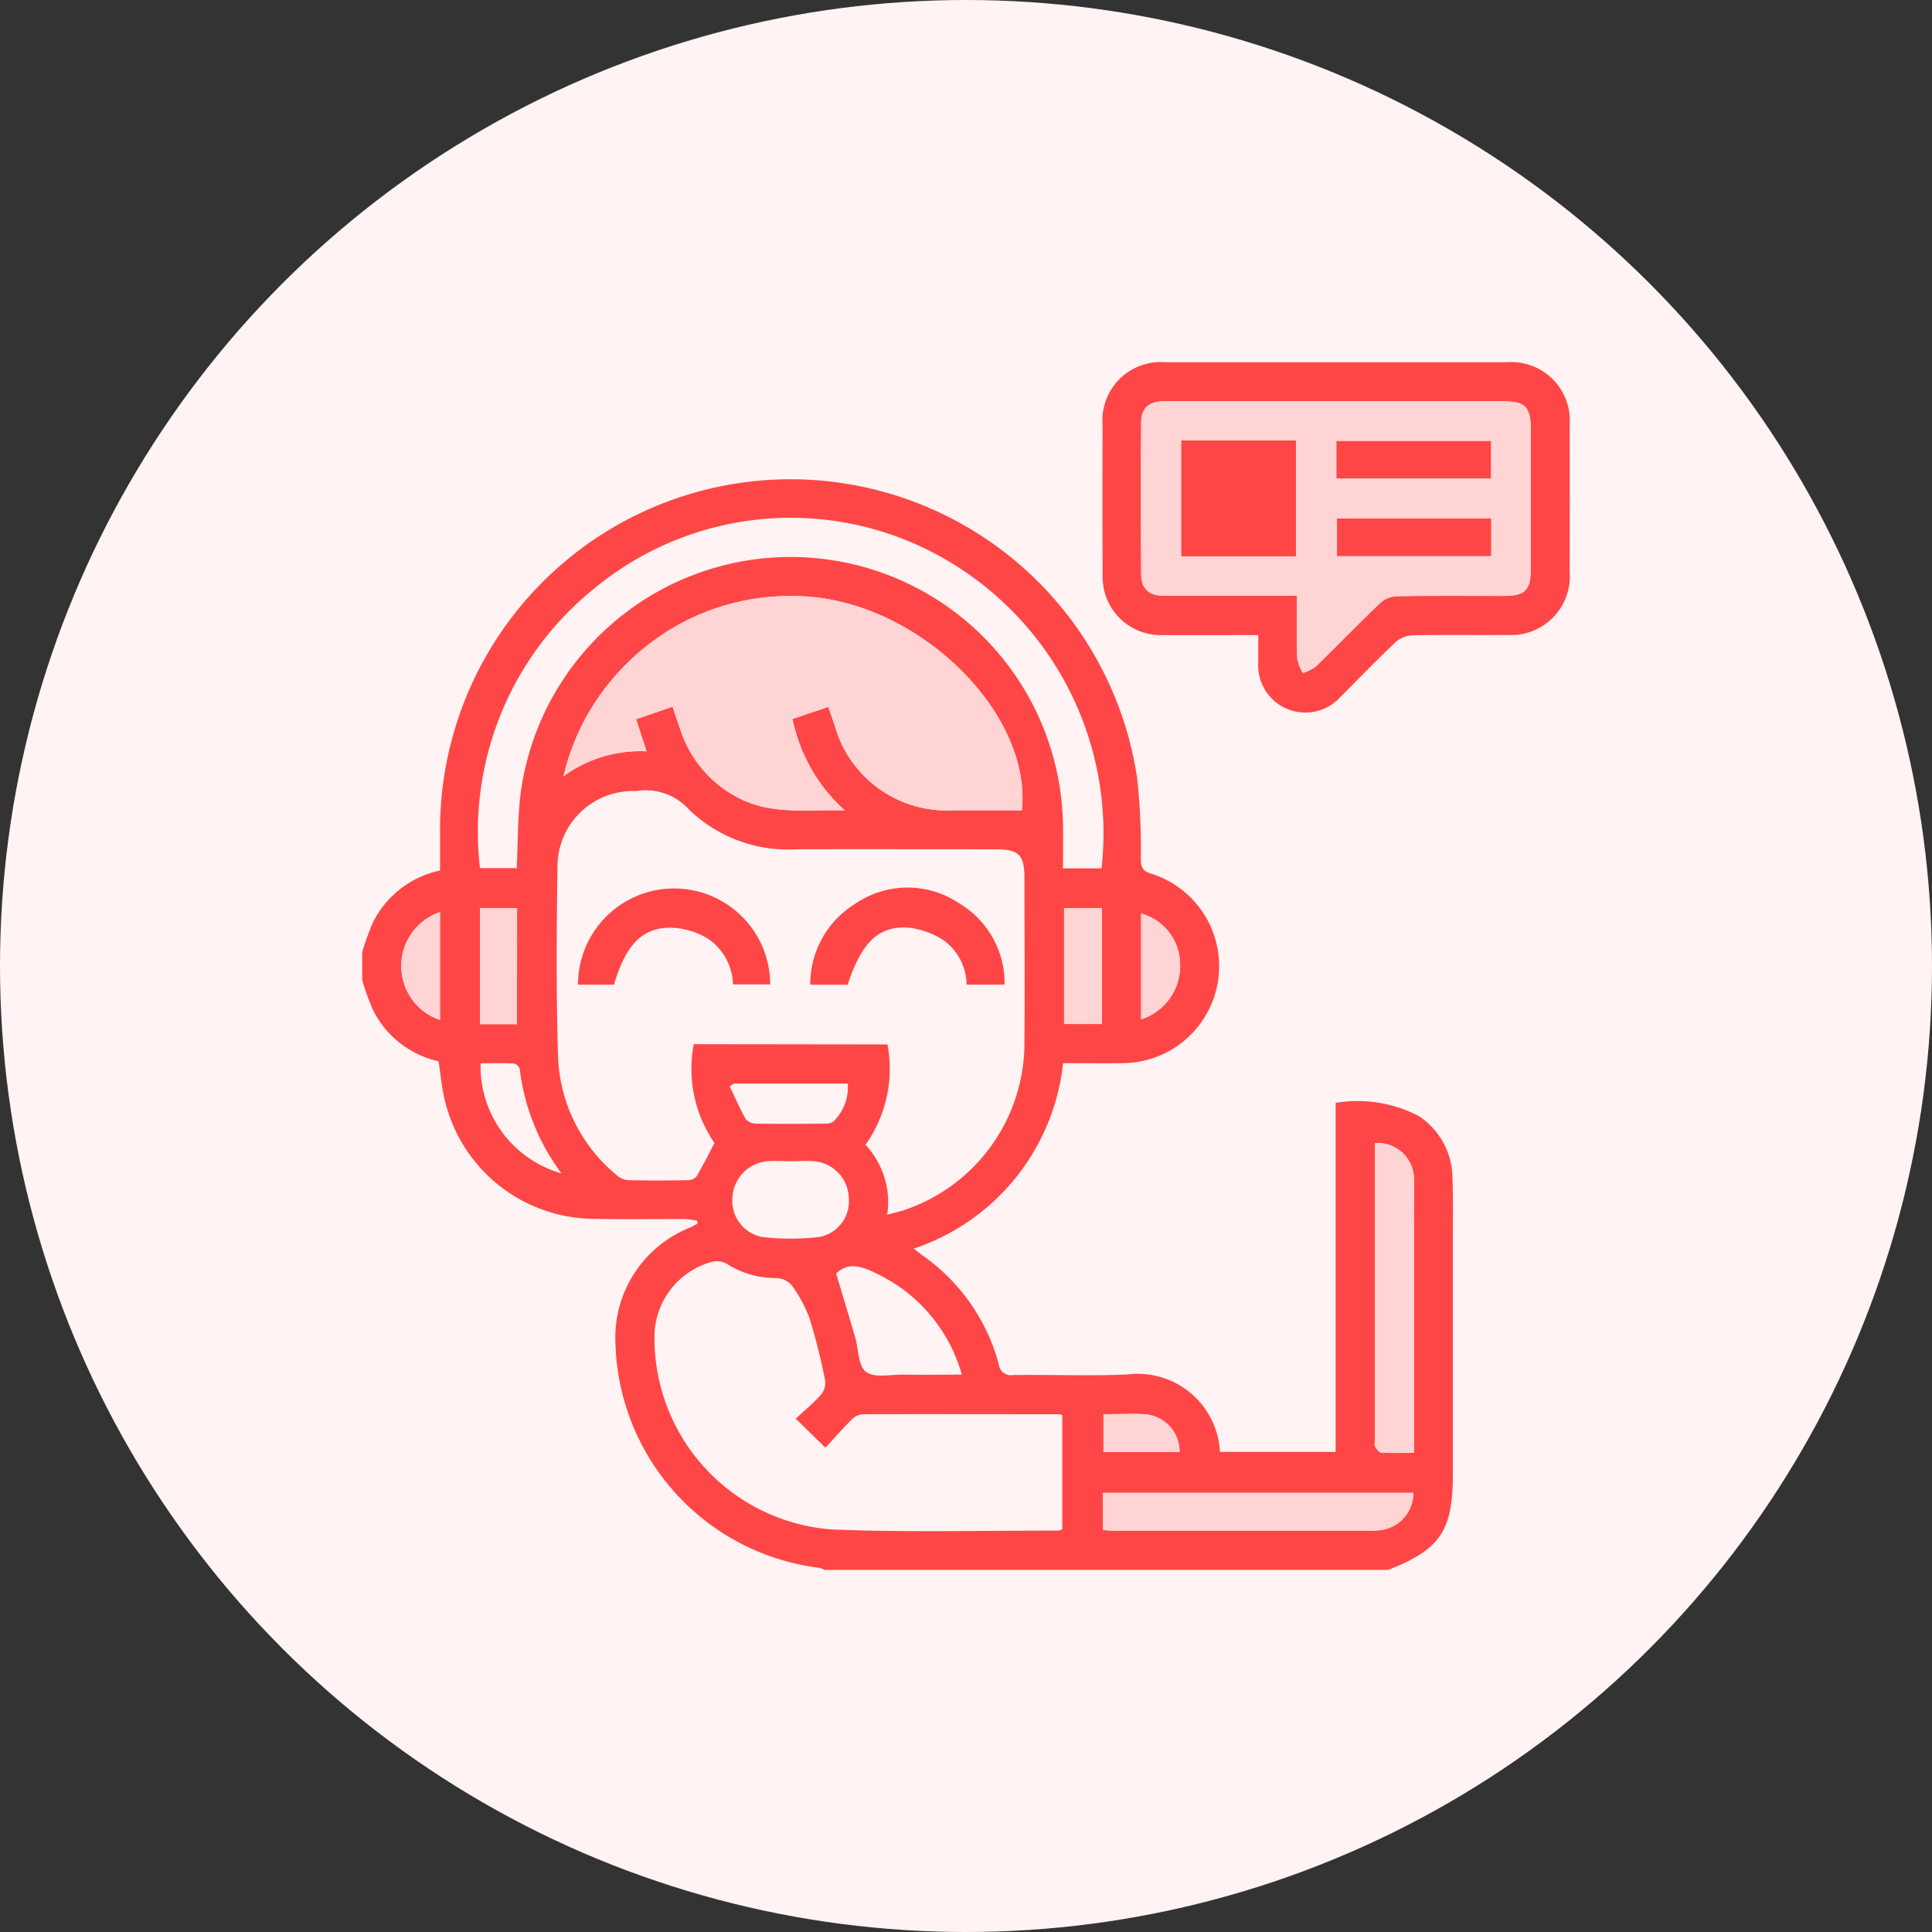 <svg xmlns="http://www.w3.org/2000/svg" xmlns:xlink="http://www.w3.org/1999/xlink" width="64" height="64" viewBox="0 0 64 64">
  <rect x="0" y="0" width="64" height="64" fill="#333333" stroke="none"/>
  <defs>
    <clipPath id="clip-path">
      <rect id="Rectangle_6742" data-name="Rectangle 6742" width="48" height="48" fill="none"/>
    </clipPath>
  </defs>
  <g id="Group_15291" data-name="Group 15291" transform="translate(-879 -348)">
    <circle id="Ellipse_703" data-name="Ellipse 703" cx="32" cy="32" r="32" transform="translate(879 348)" fill="#fff3f3"/>
    <g id="Group_15296" data-name="Group 15296" transform="translate(887 356)">
      <g id="Group_15295" data-name="Group 15295" clip-path="url(#clip-path)">
        <path id="Path_21837" data-name="Path 21837" d="M2,19.6a8.728,8.728,0,0,1,.356-.984A3.24,3.24,0,0,1,4.578,16.9c0-.412,0-.838,0-1.264a11.609,11.609,0,0,1,23.092-1.79,21.875,21.875,0,0,1,.122,2.688c.006.256.06.38.326.466a3.212,3.212,0,0,1-.942,6.282c-.65.01-1.3,0-1.96,0a7.291,7.291,0,0,1-4.948,6.144c.126.1.224.174.324.248a6.441,6.441,0,0,1,2.494,3.58.4.4,0,0,0,.474.36c1.262-.016,2.528.034,3.788-.018a2.725,2.725,0,0,1,3.064,2.564h3.832V24.6a4.356,4.356,0,0,1,2.77.444,2.48,2.48,0,0,1,1.1,1.974c.024.61.014,1.224.014,1.836q0,4.023,0,8.046c0,1.872-.418,2.492-2.142,3.168H17.312A.8.8,0,0,0,17.134,40a7.7,7.7,0,0,1-6.744-7.382,3.924,3.924,0,0,1,2.426-3.872c.1-.042.19-.094.286-.14,0-.036-.006-.072-.01-.106a3.166,3.166,0,0,0-.384-.054c-1.04,0-2.082.016-3.122-.008A5.111,5.111,0,0,1,4.728,24.48c-.1-.414-.132-.84-.2-1.26a3.2,3.2,0,0,1-2.172-1.7A8.14,8.14,0,0,1,2,20.532V19.6m17.4,3.062a4.358,4.358,0,0,1-.73,3.326,2.775,2.775,0,0,1,.72,2.316c.214-.058.39-.1.556-.152a5.844,5.844,0,0,0,3.99-5.586c.014-1.808,0-3.618,0-5.428,0-.754-.188-.94-.95-.94-2.2,0-4.4-.01-6.6,0a4.732,4.732,0,0,1-3.56-1.314,1.925,1.925,0,0,0-1.754-.616c-.038,0-.078,0-.116,0a2.5,2.5,0,0,0-2.488,2.456c-.032,2.12-.046,4.244.018,6.362a5.338,5.338,0,0,0,1.942,3.906.632.632,0,0,0,.372.166c.676.016,1.354.014,2.03,0a.365.365,0,0,0,.262-.15c.2-.348.378-.7.576-1.08a4.351,4.351,0,0,1-.688-3.274Zm-7.12-11.184c.1.292.184.55.274.806A3.874,3.874,0,0,0,14.4,14.46c1.1.606,2.29.418,3.58.446a5.592,5.592,0,0,1-1.73-3.026l1.19-.4c.076.226.144.42.21.616a3.849,3.849,0,0,0,3.906,2.81c.764,0,1.526,0,2.294,0,.34-3.262-3.494-6.988-7.374-7.094a7.753,7.753,0,0,0-7.81,5.966,4.285,4.285,0,0,1,2.75-.824c-.124-.382-.232-.712-.346-1.064l1.208-.416M16.36,35.06c.3-.28.592-.52.84-.8a.614.614,0,0,0,.134-.464,19.744,19.744,0,0,0-.51-2.04,4.486,4.486,0,0,0-.6-1.12A.721.721,0,0,0,15.7,30.4a2.975,2.975,0,0,1-1.624-.472.671.671,0,0,0-.466-.072,2.586,2.586,0,0,0-1.926,2.336,6.349,6.349,0,0,0,5.876,6.538c2.494.1,5,.034,7.494.038a.449.449,0,0,0,.136-.042V34.946a.511.511,0,0,0-.094-.034c-2.174,0-4.348-.006-6.52,0a.592.592,0,0,0-.362.176c-.3.3-.586.624-.87.932-.35-.34-.636-.622-.986-.962M26.49,16.828A10.475,10.475,0,0,0,21.106,6.476,10.21,10.21,0,0,0,9.694,7.552,10.347,10.347,0,0,0,5.9,16.822H7.118c.044-.87.026-1.72.14-2.554a9.023,9.023,0,0,1,17.954,1.074c.01.49,0,.98,0,1.486ZM36.84,36.19V28.472c0-.442.01-.884,0-1.326a1.2,1.2,0,0,0-1.294-1.216v9.818c0,.078-.024.172.008.232.046.082.134.2.208.2.346.02.694.008,1.082.008m-10.3,2.56c.13.01.22.02.31.02h8.586a2.335,2.335,0,0,0,.312-.02,1.234,1.234,0,0,0,1.068-1.232H26.536Zm-8.844-8.494c.214.72.424,1.41.626,2.1.116.4.1.958.36,1.154.28.21.816.086,1.24.092.63.01,1.262,0,1.936,0a5.288,5.288,0,0,0-2.808-3.34c-.47-.234-.932-.418-1.354-.01M16.214,26.53c-.26,0-.52-.014-.778,0a1.268,1.268,0,0,0-1.172,1.194,1.216,1.216,0,0,0,1.014,1.322,8.408,8.408,0,0,0,1.822,0,1.2,1.2,0,0,0,1.016-1.316,1.253,1.253,0,0,0-1.162-1.2c-.246-.016-.494,0-.74,0M26.5,18.15H25.248v3.836H26.5Zm-19.37,0H5.9v3.84H7.126ZM14.3,23.958c-.042.032-.084.064-.124.1.174.364.334.738.534,1.088a.476.476,0,0,0,.356.14c.75.012,1.5.008,2.248,0a.446.446,0,0,0,.282-.06,1.581,1.581,0,0,0,.488-1.268ZM8.6,26.934A7.2,7.2,0,0,1,7.218,23.48a.279.279,0,0,0-.186-.186c-.374-.018-.746-.008-1.112-.008A3.688,3.688,0,0,0,8.6,26.934m19.2-5.1a1.859,1.859,0,0,0,1.288-1.9,1.747,1.747,0,0,0-1.288-1.606Zm-23.228.02V18.28a1.885,1.885,0,0,0,0,3.572M26.554,34.91v1.256h2.518A1.242,1.242,0,0,0,27.9,34.914c-.44-.022-.882,0-1.35,0" transform="translate(2 3.936)" fill="#ff4646"/>
        <path id="Path_21838" data-name="Path 21838" d="M19.422,11.038c-1.08,0-2.106.006-3.132,0a1.932,1.932,0,0,1-1.978-1.5,2.554,2.554,0,0,1-.048-.58q-.006-2.442,0-4.882A1.929,1.929,0,0,1,16.334,2Q22,2,27.658,2a1.937,1.937,0,0,1,2.08,2.068q.006,2.439,0,4.88a1.948,1.948,0,0,1-2.068,2.086c-1.054.008-2.108-.01-3.162.012a.883.883,0,0,0-.536.224c-.624.592-1.222,1.208-1.828,1.816a1.562,1.562,0,0,1-2.722-1.136c0-.284,0-.568,0-.914m1.28-1.3c0,.734-.012,1.41.008,2.086a1.525,1.525,0,0,0,.186.466,1.527,1.527,0,0,0,.424-.21c.718-.7,1.414-1.418,2.138-2.11a.854.854,0,0,1,.534-.222c1.184-.02,2.368-.01,3.552-.01.714,0,.9-.184.9-.9q0-2.3,0-4.606c0-.764-.176-.938-.944-.938q-4.722,0-9.446,0c-.6,0-1.2-.008-1.794,0-.47.01-.716.234-.718.692q-.018,2.52,0,5.036c0,.478.258.706.74.71.652.006,1.3,0,1.952,0H20.7" transform="translate(14.26 2)" fill="#ff4646"/>
        <path id="Path_21839" data-name="Path 21839" d="M8.947,9.538l-1.21.416c.116.352.224.682.348,1.062a4.3,4.3,0,0,0-2.75.826A7.532,7.532,0,0,1,7.343,8.2a7.579,7.579,0,0,1,5.8-2.322c3.882.106,7.712,3.83,7.374,7.094H18.225a3.849,3.849,0,0,1-3.906-2.812c-.066-.194-.134-.39-.212-.614-.41.136-.8.268-1.188.4a5.594,5.594,0,0,0,1.728,3.028c-1.288-.03-2.478.16-3.58-.446a3.878,3.878,0,0,1-1.846-2.18c-.09-.256-.176-.514-.274-.806" transform="translate(5.335 5.872)" fill="#ffd4d4"/>
        <path id="Path_21840" data-name="Path 21840" d="M20.073,25.2c-.388,0-.736.012-1.08-.01-.076,0-.162-.118-.208-.2-.034-.06-.008-.152-.008-.23q0-4.719,0-9.44v-.378a1.2,1.2,0,0,1,1.294,1.214c.016.442,0,.886,0,1.328V25.2Z" transform="translate(18.767 14.93)" fill="#ffd4d4"/>
        <path id="Path_21841" data-name="Path 21841" d="M14.269,21.959V20.727H24.543a1.227,1.227,0,0,1-1.068,1.23,2,2,0,0,1-.31.022H14.579c-.09,0-.18-.012-.31-.02" transform="translate(14.269 20.727)" fill="#ffd4d4"/>
        <rect id="Rectangle_6737" data-name="Rectangle 6737" width="1.248" height="3.836" transform="translate(27.25 22.086)" fill="#ffd4d4"/>
        <rect id="Rectangle_6738" data-name="Rectangle 6738" width="1.222" height="3.84" transform="translate(7.904 22.086)" fill="#ffd4d4"/>
        <path id="Path_21842" data-name="Path 21842" d="M14.9,14.637V11.131a1.747,1.747,0,0,1,1.288,1.6,1.862,1.862,0,0,1-1.288,1.9" transform="translate(14.904 11.131)" fill="#ffd4d4"/>
        <path id="Path_21843" data-name="Path 21843" d="M3.932,14.678a1.883,1.883,0,0,1,0-3.57v3.57Z" transform="translate(2.648 11.108)" fill="#ffd4d4"/>
        <path id="Path_21844" data-name="Path 21844" d="M14.277,19.426c.468,0,.91-.018,1.35,0A1.242,1.242,0,0,1,16.8,20.682H14.277Z" transform="translate(14.277 19.42)" fill="#ffd4d4"/>
        <path id="Path_21845" data-name="Path 21845" d="M20.064,9.092H17.6c-.65,0-1.3,0-1.952,0-.484,0-.738-.232-.74-.71q-.015-2.517,0-5.036c0-.458.25-.682.718-.692.6-.01,1.2,0,1.8,0q4.722,0,9.446,0c.768,0,.942.174.942.938q0,2.3,0,4.606c0,.712-.188.9-.9.9-1.184,0-2.368-.01-3.552.01a.873.873,0,0,0-.534.22c-.722.694-1.42,1.414-2.138,2.112a1.515,1.515,0,0,1-.422.21,1.448,1.448,0,0,1-.186-.466c-.02-.676-.008-1.352-.008-2.086M16.232,7.784h3.8V3.946h-3.8ZM21.374,5.2h5.118V3.964H21.374Zm.018,2.574H26.5V6.53H21.392Z" transform="translate(14.898 2.646)" fill="#ffd4d4"/>
        <path id="Path_21846" data-name="Path 21846" d="M6.773,13.909H5.583a3.183,3.183,0,1,1,6.366-.01H10.715a1.885,1.885,0,0,0-.87-1.542,2.538,2.538,0,0,0-1.132-.336c-.992-.026-1.54.544-1.94,1.888" transform="translate(5.565 10.711)" fill="#ff4646"/>
        <path id="Path_21847" data-name="Path 21847" d="M15.857,13.917H14.6a1.844,1.844,0,0,0-.752-1.462,2.66,2.66,0,0,0-1.142-.422c-1.012-.088-1.588.478-2.048,1.888H9.421a3.118,3.118,0,0,1,1.488-2.682,3.061,3.061,0,0,1,3.426-.028,3.085,3.085,0,0,1,1.522,2.706" transform="translate(9.421 10.701)" fill="#ff4646"/>
        <rect id="Rectangle_6739" data-name="Rectangle 6739" width="3.8" height="3.838" transform="translate(31.13 6.592)" fill="#ff4646"/>
        <rect id="Rectangle_6740" data-name="Rectangle 6740" width="5.118" height="1.238" transform="translate(36.272 6.61)" fill="#ff4646"/>
        <rect id="Rectangle_6741" data-name="Rectangle 6741" width="5.106" height="1.246" transform="translate(36.29 9.176)" fill="#ff4646"/>
      </g>
    </g>
  </g>
</svg>
